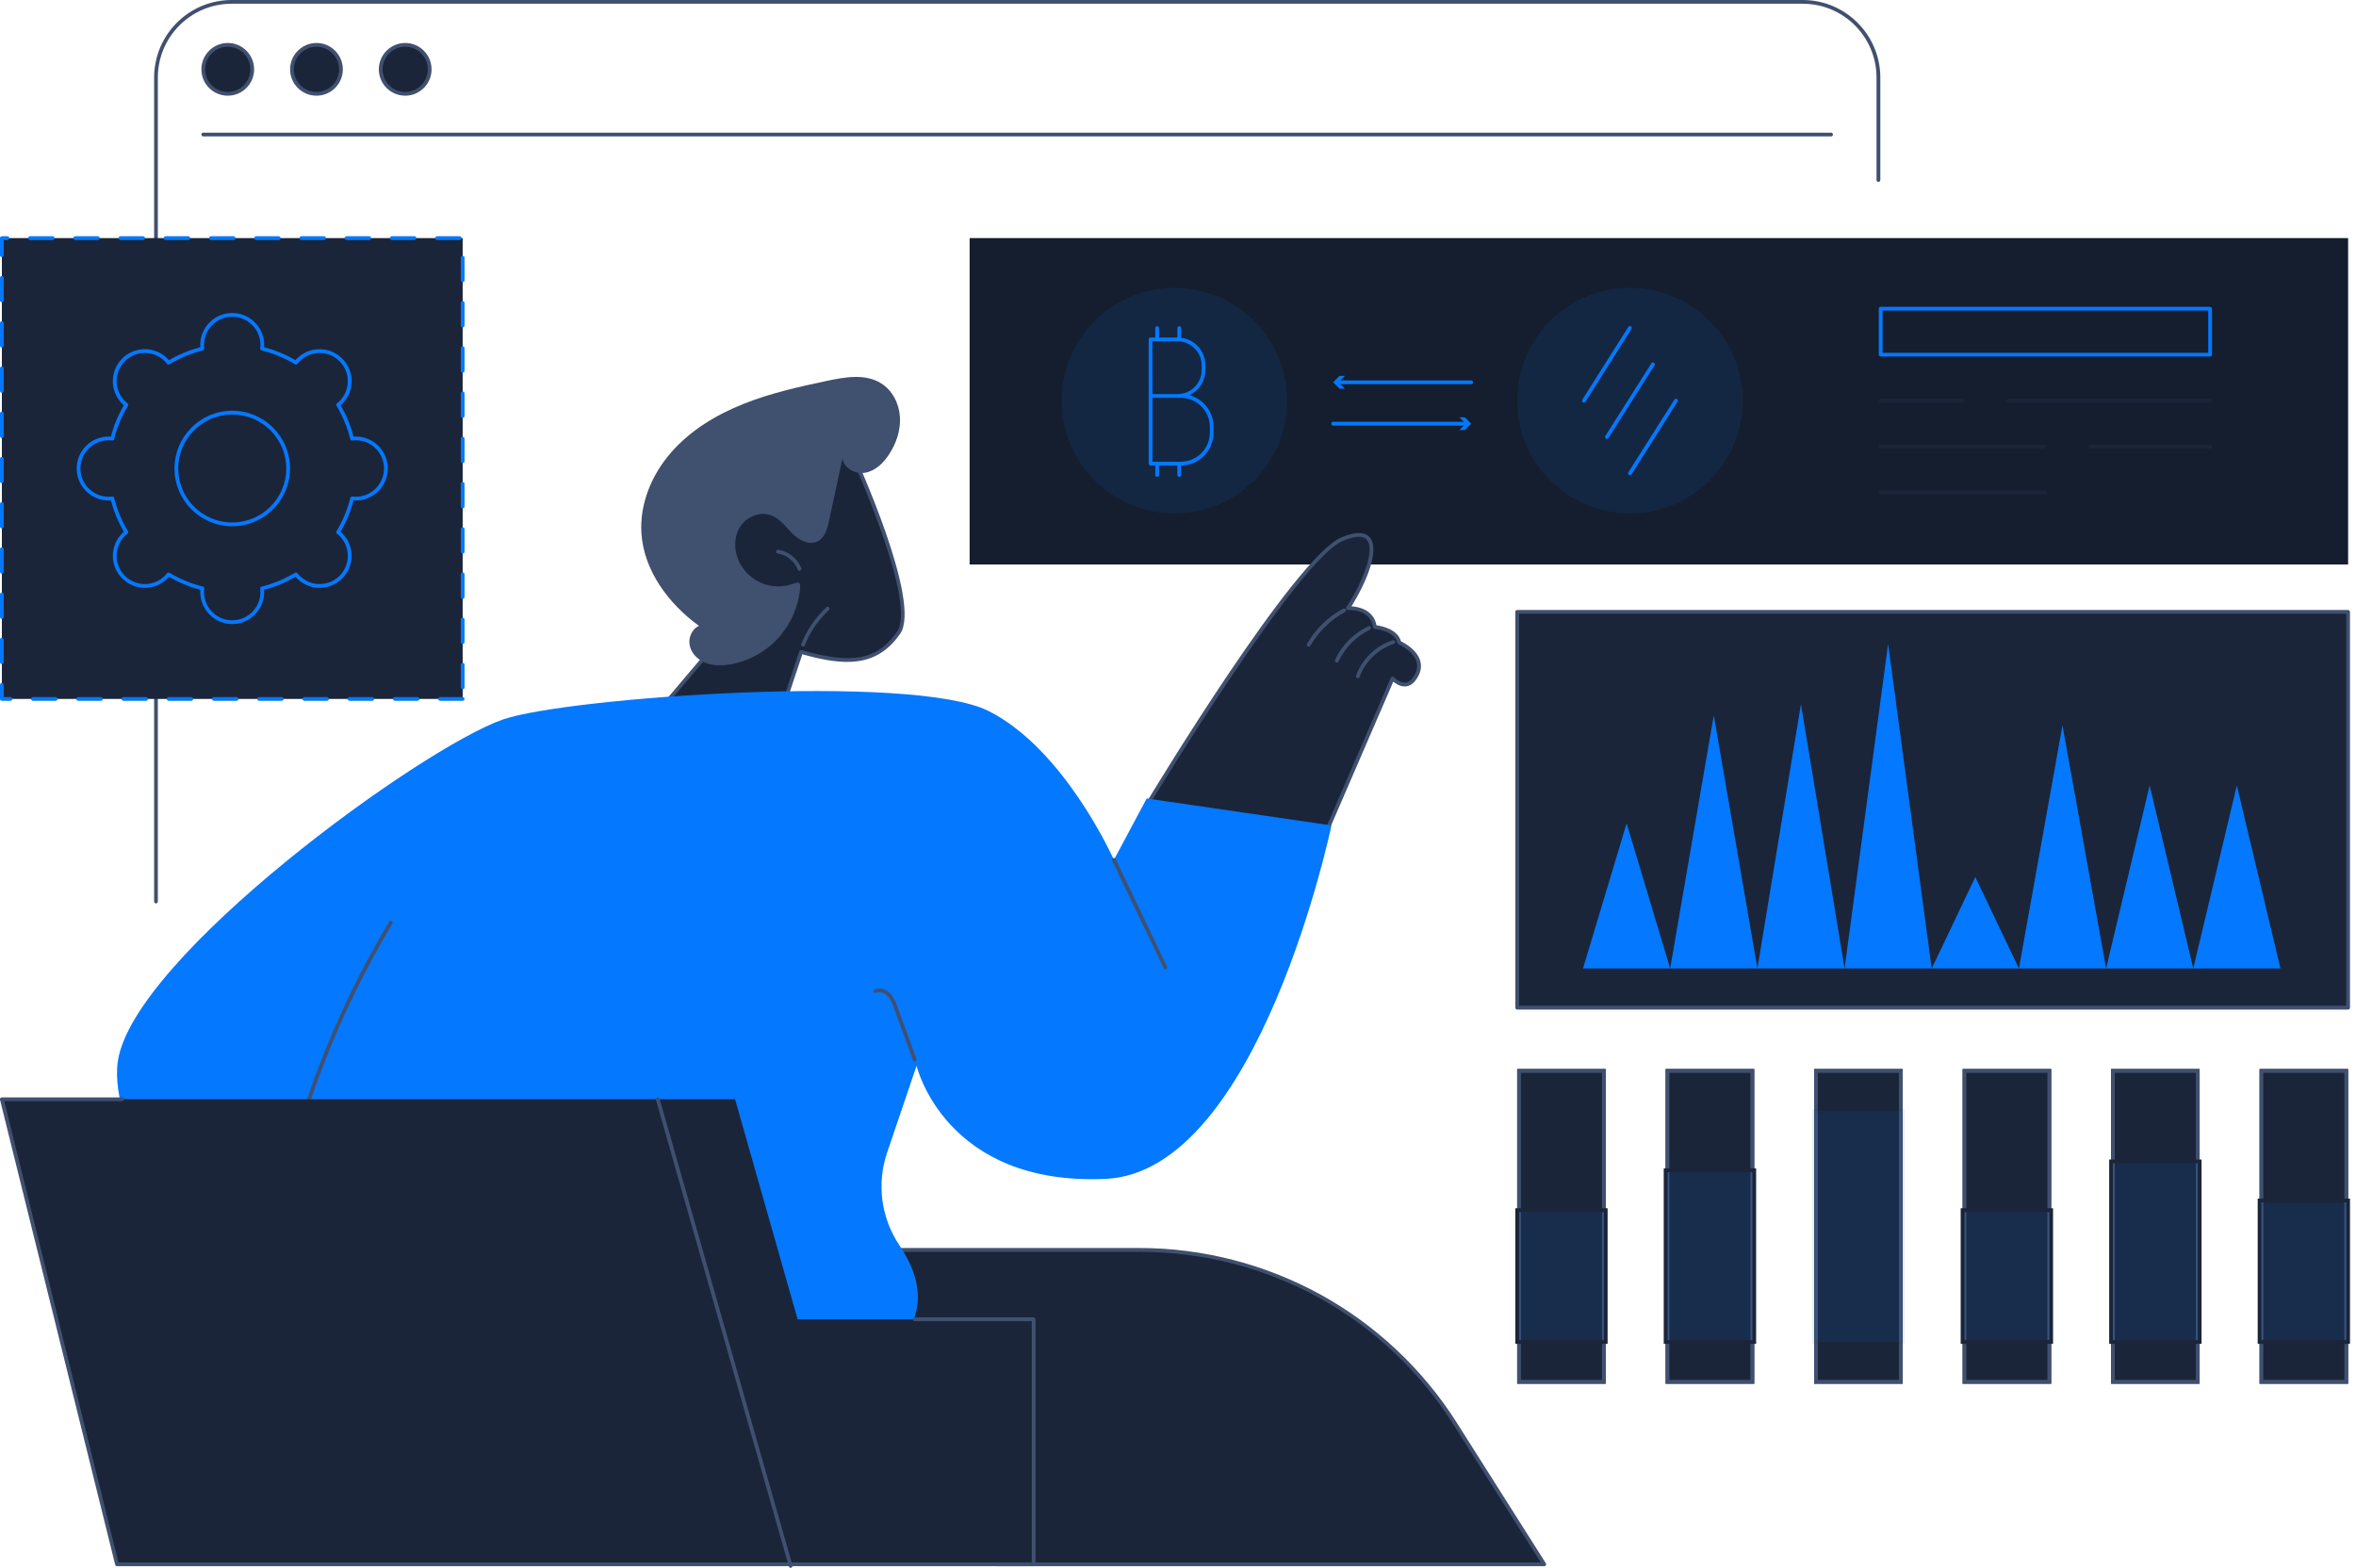 <svg width="290" height="193" viewBox="0 0 290 193" fill="none" xmlns="http://www.w3.org/2000/svg" xmlns:xlink="http://www.w3.org/1999/xlink">
	<desc>
			Created with Pixso.
	</desc>
	<defs/>
	<path id="Vector" d="M119.35 29.31L289.03 29.31L289.03 69.49L119.35 69.49L119.35 29.31Z" fill="#151E2E" fill-opacity="1" fill-rule="evenodd"/>
	<g opacity="0.1">
		<path id="Vector" d="M158.43 49.32C158.43 56.99 152.22 63.2 144.56 63.2C136.89 63.2 130.68 56.99 130.68 49.32C130.68 41.66 136.89 35.44 144.56 35.44C152.22 35.44 158.43 41.66 158.43 49.32Z" fill="#0478FE" fill-opacity="1" fill-rule="evenodd"/>
	</g>
	<path id="Vector" d="M145.34 57.31L141.63 57.31C141.5 57.31 141.39 57.2 141.39 57.07L141.39 48.79C141.39 48.77 141.39 48.76 141.39 48.74C141.39 48.73 141.39 48.71 141.39 48.7L141.39 41.78C141.39 41.72 141.41 41.66 141.45 41.62C141.5 41.57 141.56 41.55 141.62 41.55L144.96 41.55C146.84 41.55 148.37 43.08 148.37 44.96L148.37 45.56C148.37 46.93 147.57 48.11 146.41 48.65C148.12 49.12 149.38 50.69 149.38 52.55L149.38 53.27C149.38 55.49 147.57 57.31 145.35 57.31L145.34 57.31ZM141.86 56.84L145.34 56.84C147.31 56.84 148.92 55.24 148.92 53.27L148.92 52.55C148.92 50.58 147.31 48.97 145.34 48.97L141.86 48.97L141.86 56.84ZM141.86 48.51L144.96 48.51C146.58 48.51 147.91 47.19 147.91 45.57L147.91 44.96C147.91 43.34 146.58 42.02 144.96 42.02L141.85 42.02L141.86 48.51L141.86 48.51Z" fill="#0478FE" fill-opacity="1" fill-rule="nonzero"/>
	<path id="Vector" d="M142.43 41.99C142.31 41.99 142.2 41.89 142.2 41.76L142.2 40.38C142.2 40.25 142.31 40.15 142.43 40.15C142.56 40.15 142.67 40.25 142.67 40.38L142.67 41.76C142.67 41.89 142.56 41.99 142.43 41.99Z" fill="#0478FE" fill-opacity="1" fill-rule="nonzero"/>
	<path id="Vector" d="M145.15 41.99C145.03 41.99 144.92 41.89 144.92 41.76L144.92 40.38C144.92 40.25 145.03 40.15 145.15 40.15C145.28 40.15 145.39 40.25 145.39 40.38L145.39 41.76C145.39 41.89 145.28 41.99 145.15 41.99Z" fill="#0478FE" fill-opacity="1" fill-rule="nonzero"/>
	<path id="Vector" d="M142.43 58.7C142.31 58.7 142.2 58.59 142.2 58.46L142.2 57.08C142.2 56.95 142.31 56.85 142.43 56.85C142.56 56.85 142.67 56.95 142.67 57.08L142.67 58.46C142.67 58.59 142.56 58.7 142.43 58.7Z" fill="#0478FE" fill-opacity="1" fill-rule="nonzero"/>
	<path id="Vector" d="M145.15 58.7C145.03 58.7 144.92 58.59 144.92 58.46L144.92 57.08C144.92 56.95 145.03 56.85 145.15 56.85C145.28 56.85 145.39 56.95 145.39 57.08L145.39 58.46C145.39 58.59 145.28 58.7 145.15 58.7Z" fill="#0478FE" fill-opacity="1" fill-rule="nonzero"/>
	<g opacity="0.1">
		<path id="Vector" d="M214.51 49.32C214.51 56.99 208.29 63.2 200.63 63.2C192.96 63.2 186.75 56.99 186.75 49.32C186.75 41.66 192.96 35.44 200.63 35.44C208.29 35.44 214.51 41.66 214.51 49.32Z" fill="#0478FE" fill-opacity="1" fill-rule="evenodd"/>
	</g>
	<path id="Vector" d="M194.96 49.56C194.92 49.56 194.88 49.54 194.84 49.52C194.73 49.45 194.7 49.31 194.77 49.2L200.43 40.25C200.5 40.14 200.64 40.11 200.75 40.18C200.86 40.25 200.89 40.39 200.82 40.5L195.16 49.45C195.12 49.52 195.04 49.55 194.96 49.55L194.96 49.56Z" fill="#0478FE" fill-opacity="1" fill-rule="nonzero"/>
	<path id="Vector" d="M200.63 58.5C200.59 58.5 200.54 58.49 200.51 58.46C200.4 58.4 200.37 58.25 200.43 58.14L206.1 49.2C206.16 49.09 206.31 49.06 206.42 49.13C206.53 49.19 206.56 49.34 206.49 49.45L200.83 58.39C200.78 58.46 200.71 58.5 200.63 58.5L200.63 58.5Z" fill="#0478FE" fill-opacity="1" fill-rule="nonzero"/>
	<path id="Vector" d="M197.8 54.03C197.76 54.03 197.71 54.02 197.67 53.99C197.57 53.92 197.53 53.78 197.6 53.67L203.27 44.73C203.33 44.62 203.48 44.58 203.58 44.65C203.69 44.72 203.73 44.87 203.66 44.97L197.99 53.92C197.95 53.99 197.88 54.03 197.8 54.03L197.8 54.03Z" fill="#0478FE" fill-opacity="1" fill-rule="nonzero"/>
	<path id="Vector" d="M181.09 47.29L164.63 47.29C164.5 47.29 164.4 47.19 164.4 47.06C164.4 46.93 164.5 46.83 164.63 46.83L181.09 46.83C181.22 46.83 181.32 46.93 181.32 47.06C181.32 47.19 181.22 47.29 181.09 47.29Z" fill="#0478FE" fill-opacity="1" fill-rule="nonzero"/>
	<path id="Vector" d="M165.55 47.85L164.76 47.06L165.55 46.27L164.89 46.27L164.1 47.06L164.89 47.85L165.55 47.85Z" fill="#0478FE" fill-opacity="1" fill-rule="nonzero"/>
	<path id="Vector" d="M180.56 52.39L164.1 52.39C163.97 52.39 163.87 52.28 163.87 52.16C163.87 52.03 163.97 51.92 164.1 51.92L180.56 51.92C180.68 51.92 180.79 52.03 180.79 52.16C180.79 52.28 180.68 52.39 180.56 52.39Z" fill="#0478FE" fill-opacity="1" fill-rule="nonzero"/>
	<path id="Vector" d="M179.63 52.94L180.42 52.16L179.63 51.37L180.3 51.37L181.09 52.16L180.3 52.94L179.63 52.94Z" fill="#0478FE" fill-opacity="1" fill-rule="nonzero"/>
	<path id="Vector" d="M272.04 49.56L247.23 49.56C247.1 49.56 246.99 49.45 246.99 49.32C246.99 49.2 247.1 49.09 247.23 49.09L272.04 49.09C272.17 49.09 272.27 49.2 272.27 49.32C272.27 49.45 272.17 49.56 272.04 49.56Z" fill="#1B2539" fill-opacity="1" fill-rule="nonzero"/>
	<path id="Vector" d="M241.56 49.56L231.5 49.56C231.37 49.56 231.27 49.45 231.27 49.32C231.27 49.2 231.37 49.09 231.5 49.09L241.56 49.09C241.69 49.09 241.8 49.2 241.8 49.32C241.8 49.45 241.69 49.56 241.56 49.56Z" fill="#1B2539" fill-opacity="1" fill-rule="nonzero"/>
	<path id="Vector" d="M272.04 55.22L257.29 55.22C257.16 55.22 257.06 55.11 257.06 54.99C257.06 54.86 257.16 54.75 257.29 54.75L272.04 54.75C272.17 54.75 272.27 54.86 272.27 54.99C272.27 55.11 272.17 55.22 272.04 55.22Z" fill="#1B2539" fill-opacity="1" fill-rule="nonzero"/>
	<path id="Vector" d="M251.63 55.22L231.5 55.22C231.37 55.22 231.27 55.11 231.27 54.99C231.27 54.86 231.37 54.75 231.5 54.75L251.63 54.75C251.76 54.75 251.86 54.86 251.86 54.99C251.86 55.11 251.76 55.22 251.63 55.22Z" fill="#1B2539" fill-opacity="1" fill-rule="nonzero"/>
	<path id="Vector" d="M251.77 60.88L231.5 60.88C231.37 60.88 231.27 60.78 231.27 60.65C231.27 60.52 231.37 60.42 231.5 60.42L251.77 60.42C251.9 60.42 252 60.52 252 60.65C252 60.78 251.9 60.88 251.77 60.88Z" fill="#1B2539" fill-opacity="1" fill-rule="nonzero"/>
	<path id="Vector" d="M272.04 43.89L231.5 43.89C231.37 43.89 231.26 43.79 231.26 43.66L231.26 38C231.26 37.87 231.37 37.77 231.5 37.77L272.04 37.77C272.17 37.77 272.27 37.87 272.27 38L272.27 43.66C272.27 43.79 272.17 43.89 272.04 43.89ZM231.73 43.43L271.81 43.43L271.81 38.23L231.73 38.23L231.73 43.43Z" fill="#0478FE" fill-opacity="1" fill-rule="nonzero"/>
	<path id="Vector" d="M186.75 75.32L289.03 75.32L289.03 124.04L186.75 124.04L186.75 75.32Z" fill="#1B2539" fill-opacity="1" fill-rule="evenodd"/>
	<path id="Vector" d="M289.03 124.28L186.75 124.28C186.62 124.28 186.52 124.17 186.52 124.04L186.52 75.32C186.52 75.19 186.62 75.09 186.75 75.09L289.03 75.09C289.16 75.09 289.26 75.19 289.26 75.32L289.26 124.04C289.26 124.17 289.16 124.28 289.03 124.28ZM186.98 123.81L288.8 123.81L288.8 75.55L186.98 75.55L186.98 123.81Z" fill="#40506F" fill-opacity="1" fill-rule="nonzero"/>
	<path id="Vector" d="M205.58 119.22L194.85 119.22L200.22 101.36L205.58 119.22Z" fill="#0478FE" fill-opacity="1" fill-rule="nonzero"/>
	<path id="Vector" d="M216.32 119.22L205.58 119.22L210.95 88.05L216.32 119.22Z" fill="#0478FE" fill-opacity="1" fill-rule="nonzero"/>
	<path id="Vector" d="M227.05 119.22L216.32 119.22L221.68 86.68L227.05 119.22Z" fill="#0478FE" fill-opacity="1" fill-rule="nonzero"/>
	<path id="Vector" d="M237.77 119.22L227.05 119.22L232.41 79.25L237.77 119.22Z" fill="#0478FE" fill-opacity="1" fill-rule="nonzero"/>
	<path id="Vector" d="M248.51 119.22L237.78 119.22L243.14 107.96L248.51 119.22Z" fill="#0478FE" fill-opacity="1" fill-rule="nonzero"/>
	<path id="Vector" d="M259.24 119.22L248.51 119.22L253.87 89.29L259.24 119.22Z" fill="#0478FE" fill-opacity="1" fill-rule="nonzero"/>
	<path id="Vector" d="M269.97 119.22L259.24 119.22L264.6 96.69L269.97 119.22Z" fill="#0478FE" fill-opacity="1" fill-rule="nonzero"/>
	<path id="Vector" d="M280.7 119.22L269.97 119.22L275.33 96.69L280.7 119.22Z" fill="#0478FE" fill-opacity="1" fill-rule="nonzero"/>
	<path id="Vector" d="M186.75 131.6L197.65 131.6L197.65 170.34L186.75 170.34L186.75 131.6Z" fill="#1B2539" fill-opacity="1" fill-rule="evenodd"/>
	<path id="Vector" d="M197.19 132.07L197.19 169.87L187.21 169.87L187.21 132.07L197.19 132.07ZM197.65 131.6L186.75 131.6L186.75 170.34L197.65 170.34L197.65 131.6Z" fill="#40506F" fill-opacity="1" fill-rule="nonzero"/>
	<path id="Vector" d="M205.02 131.6L215.93 131.6L215.93 170.34L205.02 170.34L205.02 131.6Z" fill="#1B2539" fill-opacity="1" fill-rule="evenodd"/>
	<path id="Vector" d="M215.46 132.07L215.46 169.87L205.49 169.87L205.49 132.07L215.46 132.07ZM215.93 131.6L205.03 131.6L205.03 170.34L215.93 170.34L215.93 131.6Z" fill="#40506F" fill-opacity="1" fill-rule="nonzero"/>
	<path id="Vector" d="M223.3 131.6L234.2 131.6L234.2 170.34L223.3 170.34L223.3 131.6Z" fill="#1B2539" fill-opacity="1" fill-rule="evenodd"/>
	<path id="Vector" d="M233.74 132.07L233.74 169.87L223.76 169.87L223.76 132.07L233.74 132.07ZM234.2 131.6L223.3 131.6L223.3 170.34L234.2 170.34L234.2 131.6Z" fill="#40506F" fill-opacity="1" fill-rule="nonzero"/>
	<path id="Vector" d="M241.58 131.6L252.48 131.6L252.48 170.34L241.58 170.34L241.58 131.6Z" fill="#1B2539" fill-opacity="1" fill-rule="evenodd"/>
	<path id="Vector" d="M252.02 132.07L252.02 169.87L242.04 169.87L242.04 132.07L252.02 132.07ZM252.48 131.6L241.58 131.6L241.58 170.34L252.48 170.34L252.48 131.6Z" fill="#40506F" fill-opacity="1" fill-rule="nonzero"/>
	<path id="Vector" d="M259.85 131.6L270.75 131.6L270.75 170.34L259.85 170.34L259.85 131.6Z" fill="#1B2539" fill-opacity="1" fill-rule="evenodd"/>
	<path id="Vector" d="M270.29 132.07L270.29 169.87L260.31 169.87L260.31 132.07L270.29 132.07ZM270.75 131.6L259.85 131.6L259.85 170.34L270.75 170.34L270.75 131.6Z" fill="#40506F" fill-opacity="1" fill-rule="nonzero"/>
	<path id="Vector" d="M278.13 131.6L289.03 131.6L289.03 170.34L278.13 170.34L278.13 131.6Z" fill="#1B2539" fill-opacity="1" fill-rule="evenodd"/>
	<path id="Vector" d="M288.57 132.07L288.57 169.87L278.59 169.87L278.59 132.07L288.57 132.07ZM289.03 131.6L278.13 131.6L278.13 170.34L289.03 170.34L289.03 131.6Z" fill="#40506F" fill-opacity="1" fill-rule="nonzero"/>
	<g opacity="0.1">
		<path id="Vector" d="M186.75 148.98L197.65 148.98L197.65 165.2L186.75 165.2L186.75 148.98Z" fill="#0478FE" fill-opacity="1" fill-rule="evenodd"/>
	</g>
	<path id="Vector" d="M197.88 165.43L186.52 165.43L186.52 148.74L197.88 148.74L197.88 165.43ZM186.98 164.97L197.42 164.97L197.42 149.21L186.98 149.21L186.98 164.97Z" fill="#1B2539" fill-opacity="1" fill-rule="nonzero"/>
	<g opacity="0.1">
		<path id="Vector" d="M205.02 144.05L215.93 144.05L215.93 165.2L205.02 165.2L205.02 144.05Z" fill="#0478FE" fill-opacity="1" fill-rule="evenodd"/>
	</g>
	<path id="Vector" d="M216.16 165.43L204.79 165.43L204.79 143.82L216.16 143.82L216.16 165.43ZM205.26 164.97L215.7 164.97L215.7 144.28L205.26 144.28L205.26 164.97Z" fill="#1B2539" fill-opacity="1" fill-rule="nonzero"/>
	<g opacity="0.1">
		<path id="Vector" d="M223.3 136.74L234.2 136.74L234.2 165.2L223.3 165.2L223.3 136.74Z" fill="#0478FE" fill-opacity="1" fill-rule="evenodd"/>
	</g>
	<g opacity="0.1">
		<path id="Vector" d="M234.43 165.43L223.07 165.43L223.07 136.51L234.43 136.51L234.43 165.43ZM223.53 164.97L233.97 164.97L233.97 136.97L223.53 136.97L223.53 164.97Z" fill="#1B2539" fill-opacity="1" fill-rule="nonzero"/>
	</g>
	<g opacity="0.1">
		<path id="Vector" d="M241.58 148.98L252.48 148.98L252.48 165.2L241.58 165.2L241.58 148.98Z" fill="#0478FE" fill-opacity="1" fill-rule="evenodd"/>
	</g>
	<path id="Vector" d="M252.71 165.43L241.34 165.43L241.34 148.74L252.71 148.74L252.71 165.43ZM241.81 164.97L252.25 164.97L252.25 149.21L241.81 149.21L241.81 164.97Z" fill="#1B2539" fill-opacity="1" fill-rule="nonzero"/>
	<g opacity="0.1">
		<path id="Vector" d="M259.85 142.97L270.75 142.97L270.75 165.2L259.85 165.2L259.85 142.97Z" fill="#0478FE" fill-opacity="1" fill-rule="evenodd"/>
	</g>
	<path id="Vector" d="M270.99 165.43L259.62 165.43L259.62 142.74L270.99 142.74L270.99 165.43ZM260.08 164.97L270.52 164.97L270.52 143.2L260.08 143.2L260.08 164.97Z" fill="#1B2539" fill-opacity="1" fill-rule="nonzero"/>
	<g opacity="0.1">
		<path id="Vector" d="M278.13 147.78L289.03 147.78L289.03 165.2L278.13 165.2L278.13 147.78Z" fill="#0478FE" fill-opacity="1" fill-rule="evenodd"/>
	</g>
	<path id="Vector" d="M289.26 165.43L277.9 165.43L277.9 147.55L289.26 147.55L289.26 165.43ZM278.36 164.97L288.8 164.97L288.8 148.02L278.36 148.02L278.36 164.97Z" fill="#1B2539" fill-opacity="1" fill-rule="nonzero"/>
	<path id="Vector" d="M190.09 192.57L179.11 175.25C170.68 161.94 156.01 153.87 140.25 153.87L89.12 153.87L82.12 184.99L122.8 192.57L190.09 192.57Z" fill="#1B2539" fill-opacity="1" fill-rule="nonzero"/>
	<path id="Vector" d="M190.09 192.8L122.8 192.8C122.79 192.8 122.77 192.8 122.76 192.8L82.08 185.22C82.02 185.21 81.96 185.17 81.93 185.12C81.89 185.07 81.88 185.01 81.9 184.94L88.89 153.82C88.91 153.71 89.01 153.63 89.12 153.63L140.25 153.63C148.02 153.63 155.73 155.62 162.54 159.36C169.35 163.11 175.15 168.56 179.31 175.13L190.28 192.45C190.33 192.52 190.33 192.61 190.29 192.68C190.25 192.76 190.17 192.8 190.09 192.8ZM122.82 192.34L189.66 192.34L178.91 175.37C170.47 162.05 156.02 154.1 140.25 154.1L89.3 154.1L82.4 184.81L122.82 192.34L122.82 192.34Z" fill="#40506F" fill-opacity="1" fill-rule="nonzero"/>
	<path id="Vector" d="M79.58 89.33L90.51 76.45C90.51 76.45 87.32 62.02 90.51 59.77C93.7 57.52 104.75 55.56 104.75 55.56C104.75 55.56 113.27 74.07 110.61 77.89C107.95 81.71 104.44 81.93 98.61 80.25L95.81 88.63L79.58 89.33L79.58 89.33Z" fill="#1B2539" fill-opacity="1" fill-rule="nonzero"/>
	<path id="Vector" d="M79.58 89.56C79.5 89.56 79.41 89.51 79.37 89.43C79.34 89.35 79.35 89.25 79.41 89.18L90.26 76.38C89.94 74.92 87.22 61.82 90.37 59.58C93.57 57.33 104.25 55.41 104.7 55.33C104.81 55.31 104.91 55.37 104.95 55.46C105.31 56.22 113.51 74.14 110.8 78.02C107.94 82.12 104.07 82.04 98.76 80.54L96.04 88.71C96 88.8 95.92 88.86 95.82 88.87L79.59 89.56C79.59 89.56 79.59 89.56 79.58 89.56L79.58 89.56ZM104.61 55.82C103.18 56.08 93.53 57.92 90.64 59.96C87.62 62.1 90.7 76.25 90.73 76.39C90.75 76.46 90.73 76.54 90.69 76.59L80.1 89.07L95.65 88.41L98.39 80.18C98.43 80.06 98.55 79.99 98.67 80.03C104.92 81.83 108 81.24 110.42 77.76C112.85 74.27 105.44 57.66 104.61 55.82Z" fill="#40506F" fill-opacity="1" fill-rule="nonzero"/>
	<path id="Vector" d="M98.85 79.58C98.82 79.58 98.79 79.58 98.76 79.57C98.64 79.52 98.58 79.39 98.63 79.27C99.31 77.56 100.38 76 101.73 74.75C101.82 74.66 101.97 74.67 102.05 74.76C102.14 74.86 102.13 75.01 102.04 75.09C100.74 76.29 99.71 77.79 99.06 79.44C99.02 79.53 98.94 79.58 98.84 79.58L98.85 79.58Z" fill="#40506F" fill-opacity="1" fill-rule="nonzero"/>
	<path id="Vector" d="M96.11 78.19C94.56 80.04 92.37 81.33 90 81.77C89 81.95 87.95 81.99 87 81.66C86.04 81.33 85.19 80.58 84.93 79.6C84.66 78.63 85.11 77.45 86.04 77.05C82.29 74.32 79.24 70.24 78.95 65.61C78.73 62.01 80.22 58.44 82.59 55.72C84.95 53 88.12 51.08 91.47 49.74C94.81 48.4 98.35 47.61 101.87 46.87C104.07 46.4 106.53 45.99 108.44 47.18C109.83 48.03 110.66 49.65 110.77 51.28C110.89 52.91 110.34 54.54 109.45 55.91C108.77 56.96 107.8 57.94 106.56 58.18C105.33 58.43 103.85 57.67 103.7 56.42C103.15 58.98 102.6 61.54 102.05 64.1C101.84 65.1 101.53 66.22 100.61 66.66C99.59 67.16 98.36 66.5 97.55 65.7C96.74 64.89 96.05 63.89 94.99 63.46C93.65 62.92 92.01 63.54 91.18 64.73C90.36 65.92 90.31 67.54 90.86 68.88C91.44 70.29 92.65 71.42 94.09 71.91C95 72.22 96 72.26 96.94 72.06C98.13 71.8 98.66 71.16 98.45 72.78C98.2 74.75 97.38 76.66 96.1 78.19L96.11 78.19Z" fill="#40506F" fill-opacity="1" fill-rule="nonzero"/>
	<path id="Vector" d="M98.41 70.26C98.31 70.26 98.23 70.2 98.19 70.11C97.81 69.08 96.81 68.29 95.72 68.14C95.6 68.12 95.51 68 95.53 67.87C95.54 67.75 95.66 67.66 95.79 67.68C97.04 67.85 98.18 68.76 98.63 69.95C98.67 70.07 98.61 70.2 98.49 70.25C98.46 70.26 98.44 70.26 98.41 70.26Z" fill="#40506F" fill-opacity="1" fill-rule="nonzero"/>
	<path id="Vector" d="M141.16 99.16C141.16 99.16 159.44 68.81 165.19 66.38C170.94 63.94 168.84 70.45 165.93 74.86C165.93 74.86 168.88 74.65 169.23 77.18C169.23 77.18 171.89 77.42 172.25 79.1C172.25 79.1 176.07 80.77 174.13 83.52C172.95 85.2 171.41 83.51 171.41 83.51L161.37 106.76C161.37 106.76 143.7 105.91 141.16 99.16L141.16 99.16Z" fill="#1B2539" fill-opacity="1" fill-rule="nonzero"/>
	<path id="Vector" d="M161.37 107C161.37 107 161.37 107 161.36 107C160.63 106.97 143.5 106.06 140.94 99.24C140.91 99.18 140.92 99.1 140.96 99.04C141.7 97.8 159.34 68.6 165.1 66.16C166.82 65.43 168.01 65.44 168.62 66.17C169.92 67.73 168.04 71.95 166.35 74.64C167.2 74.69 169.06 75.04 169.43 76.97C170.05 77.06 172.03 77.45 172.44 78.94C172.87 79.15 174.43 79.99 174.82 81.37C175.03 82.12 174.86 82.89 174.31 83.66C173.95 84.18 173.5 84.47 172.99 84.5C172.36 84.54 171.81 84.17 171.5 83.91L161.58 106.86C161.55 106.95 161.46 107 161.37 107L161.37 107ZM141.41 99.18C143.88 105.29 159.47 106.42 161.22 106.53L171.2 83.43C171.23 83.35 171.3 83.3 171.38 83.29C171.45 83.28 171.53 83.3 171.58 83.36C171.59 83.37 172.25 84.08 172.97 84.03C173.32 84.01 173.65 83.79 173.93 83.39C174.39 82.74 174.54 82.1 174.37 81.49C173.99 80.13 172.17 79.32 172.15 79.31C172.08 79.28 172.03 79.22 172.01 79.14C171.69 77.65 169.23 77.41 169.21 77.41C169.1 77.4 169.01 77.32 169 77.21C168.68 74.93 166.05 75.08 165.94 75.09C165.85 75.1 165.76 75.05 165.72 74.98C165.68 74.9 165.68 74.81 165.73 74.73C167.77 71.63 169.28 67.69 168.26 66.46C167.68 65.77 166.32 66.15 165.27 66.59C159.82 68.9 142.56 97.28 141.41 99.18L141.41 99.18Z" fill="#40506F" fill-opacity="1" fill-rule="nonzero"/>
	<path id="Vector" d="M161.09 79.61C161.05 79.61 161.01 79.6 160.97 79.57C160.86 79.51 160.82 79.37 160.89 79.26C161.94 77.43 163.47 75.93 165.33 74.93C165.44 74.87 165.58 74.91 165.64 75.02C165.7 75.14 165.66 75.28 165.55 75.34C163.8 76.29 162.28 77.76 161.29 79.49C161.25 79.56 161.17 79.61 161.09 79.61Z" fill="#40506F" fill-opacity="1" fill-rule="nonzero"/>
	<path id="Vector" d="M164.55 81.55C164.52 81.55 164.48 81.54 164.45 81.53C164.34 81.47 164.29 81.33 164.34 81.22C165.18 79.41 166.63 77.95 168.43 77.09C168.55 77.03 168.68 77.08 168.74 77.2C168.79 77.32 168.74 77.45 168.63 77.51C166.96 78.31 165.55 79.73 164.76 81.41C164.72 81.5 164.64 81.55 164.55 81.55L164.55 81.55Z" fill="#40506F" fill-opacity="1" fill-rule="nonzero"/>
	<path id="Vector" d="M167.13 83.49C167.11 83.49 167.08 83.48 167.06 83.47C166.94 83.43 166.87 83.3 166.92 83.18C167.64 81.14 169.37 79.47 171.44 78.82C171.56 78.78 171.69 78.85 171.73 78.97C171.77 79.1 171.7 79.23 171.58 79.26C169.65 79.87 168.03 81.43 167.35 83.33C167.32 83.43 167.23 83.49 167.13 83.49Z" fill="#40506F" fill-opacity="1" fill-rule="nonzero"/>
	<path id="Vector" d="M23.63 154.22C23.63 154.22 13.29 139.04 14.5 130.67C16.35 117.83 51.91 92.02 61.93 88.56C69.76 85.86 112.3 82.81 121.69 87.53C131.08 92.25 137.11 105.85 137.11 105.85L141.15 98.29L163.89 101.61C163.89 101.61 155 144.24 136.11 145.12C116.31 146.03 112.82 131.2 112.82 131.2L109.19 141.9C107.89 145.73 108.46 149.96 110.72 153.32C113.79 157.87 115.68 164.99 103.05 169.78C83.15 177.34 23.64 154.22 23.64 154.22L23.63 154.22Z" fill="#0478FE" fill-opacity="1" fill-rule="nonzero"/>
	<path id="Vector" d="M112.59 130.68C112.5 130.68 112.41 130.62 112.38 130.52L110.05 124.14C109.86 123.61 109.65 123.02 109.25 122.61C108.91 122.25 108.32 122 107.85 122.23C107.74 122.28 107.6 122.23 107.54 122.12C107.49 122 107.54 121.86 107.65 121.81C108.35 121.48 109.14 121.82 109.58 122.29C110.05 122.77 110.28 123.41 110.49 123.98L112.81 130.37C112.86 130.49 112.79 130.62 112.67 130.66C112.65 130.67 112.62 130.68 112.59 130.68Z" fill="#40506F" fill-opacity="1" fill-rule="nonzero"/>
	<path id="Vector" d="M34.12 150.32C34.1 150.32 34.09 150.32 34.07 150.32C33.95 150.29 33.86 150.17 33.89 150.05C36.41 137.09 41.13 124.79 47.9 113.46C47.97 113.35 48.11 113.32 48.22 113.39C48.33 113.45 48.36 113.59 48.3 113.7C41.55 124.98 36.86 137.24 34.34 150.13C34.32 150.25 34.23 150.32 34.12 150.32Z" fill="#40506F" fill-opacity="1" fill-rule="nonzero"/>
	<path id="Vector" d="M143.45 119.33C143.36 119.33 143.28 119.28 143.24 119.2L136.9 105.95C136.85 105.84 136.9 105.7 137.01 105.64C137.13 105.59 137.27 105.64 137.32 105.75L143.66 119C143.71 119.12 143.66 119.26 143.55 119.31C143.52 119.33 143.48 119.33 143.45 119.33Z" fill="#40506F" fill-opacity="1" fill-rule="nonzero"/>
	<path id="Vector" d="M127.23 192.57L14.4 192.57L0.23 135.32L90.48 135.32L98.18 162.41L127.23 162.41L127.23 192.57Z" fill="#1B2539" fill-opacity="1" fill-rule="nonzero"/>
	<path id="Vector" d="M127.23 192.8L14.4 192.8C14.29 192.8 14.2 192.73 14.18 192.63L0 135.38C-0.01 135.31 0 135.24 0.04 135.18C0.09 135.12 0.15 135.09 0.23 135.09L15.02 135.09C15.15 135.09 15.25 135.2 15.25 135.32C15.25 135.45 15.15 135.55 15.02 135.55L0.52 135.55L14.58 192.34L127 192.34L127 162.64L112.59 162.64C112.46 162.64 112.36 162.53 112.36 162.41C112.36 162.28 112.46 162.17 112.59 162.17L127.23 162.17C127.36 162.17 127.46 162.28 127.46 162.41L127.46 192.57C127.46 192.7 127.36 192.8 127.23 192.8L127.23 192.8Z" fill="#40506F" fill-opacity="1" fill-rule="nonzero"/>
	<path id="Vector" d="M97.32 193C97.22 193 97.12 192.93 97.1 192.83L80.74 135.39C80.71 135.26 80.78 135.13 80.9 135.1C81.03 135.06 81.15 135.13 81.19 135.26L97.54 192.7C97.58 192.82 97.51 192.95 97.38 192.99C97.36 192.99 97.34 193 97.32 193L97.32 193Z" fill="#40506F" fill-opacity="1" fill-rule="nonzero"/>
	<path id="Vector" d="M19.2 111.21C19.07 111.21 18.97 111.11 18.97 110.98L18.97 9.55C18.97 4.28 23.25 0 28.52 0L221.9 0C227.16 0 231.45 4.28 231.45 9.55L231.45 22.16C231.45 22.29 231.34 22.4 231.21 22.4C231.09 22.4 230.98 22.29 230.98 22.16L230.98 9.55C230.98 4.53 226.91 0.46 221.9 0.46L28.52 0.46C23.51 0.46 19.43 4.53 19.43 9.55L19.43 110.98C19.43 111.11 19.33 111.21 19.2 111.21Z" fill="#40506F" fill-opacity="1" fill-rule="nonzero"/>
	<path id="Vector" d="M225.39 16.79L25.02 16.79C24.89 16.79 24.79 16.69 24.79 16.56C24.79 16.43 24.89 16.33 25.02 16.33L225.39 16.33C225.52 16.33 225.62 16.43 225.62 16.56C225.62 16.69 225.52 16.79 225.39 16.79Z" fill="#40506F" fill-opacity="1" fill-rule="nonzero"/>
	<path id="Vector" d="M28.73 5.6C30.35 5.98 31.35 7.61 30.97 9.23C30.58 10.85 28.96 11.85 27.34 11.47C25.72 11.08 24.72 9.46 25.1 7.84C25.48 6.22 27.11 5.22 28.73 5.6Z" fill="#1B2539" fill-opacity="1" fill-rule="evenodd"/>
	<path id="Vector" d="M28.04 11.78C26.25 11.78 24.79 10.33 24.79 8.54C24.79 6.75 26.24 5.29 28.04 5.29C29.83 5.29 31.28 6.75 31.28 8.54C31.28 10.32 29.83 11.78 28.04 11.78ZM28.04 5.75C26.5 5.75 25.25 7 25.25 8.54C25.25 10.07 26.5 11.32 28.04 11.32C29.57 11.32 30.82 10.07 30.82 8.54C30.82 7 29.57 5.75 28.04 5.75Z" fill="#40506F" fill-opacity="1" fill-rule="nonzero"/>
	<path id="Vector" d="M39.65 5.6C41.27 5.99 42.27 7.61 41.89 9.23C41.5 10.85 39.88 11.85 38.26 11.47C36.64 11.09 35.64 9.46 36.02 7.84C36.4 6.22 38.03 5.22 39.65 5.6Z" fill="#1B2539" fill-opacity="1" fill-rule="evenodd"/>
	<path id="Vector" d="M38.96 11.78C37.17 11.78 35.71 10.33 35.71 8.54C35.71 6.75 37.17 5.29 38.96 5.29C40.75 5.29 42.2 6.75 42.2 8.54C42.2 10.32 40.75 11.78 38.96 11.78ZM38.96 5.75C37.42 5.75 36.17 7 36.17 8.54C36.17 10.07 37.42 11.32 38.96 11.32C40.49 11.32 41.74 10.07 41.74 8.54C41.74 7 40.49 5.75 38.96 5.75Z" fill="#40506F" fill-opacity="1" fill-rule="nonzero"/>
	<path id="Vector" d="M50.57 5.6C52.19 5.99 53.19 7.61 52.81 9.23C52.42 10.85 50.8 11.85 49.18 11.47C47.56 11.09 46.56 9.46 46.94 7.84C47.32 6.22 48.95 5.22 50.57 5.6Z" fill="#1B2539" fill-opacity="1" fill-rule="evenodd"/>
	<path id="Vector" d="M49.88 11.78C48.09 11.78 46.63 10.33 46.63 8.54C46.63 6.75 48.09 5.29 49.88 5.29C51.67 5.29 53.12 6.75 53.12 8.54C53.12 10.32 51.67 11.78 49.88 11.78ZM49.88 5.75C48.34 5.75 47.1 7 47.1 8.54C47.1 10.07 48.34 11.32 49.88 11.32C51.41 11.32 52.66 10.07 52.66 8.54C52.66 7 51.41 5.75 49.88 5.75Z" fill="#40506F" fill-opacity="1" fill-rule="nonzero"/>
	<path id="Vector" d="M0.23 29.31L56.95 29.31L56.95 86.04L0.23 86.04L0.23 29.31Z" fill="#1B2539" fill-opacity="1" fill-rule="evenodd"/>
	<path id="Vector" d="M56.95 86.27L54.17 86.27C54.04 86.27 53.94 86.17 53.94 86.04C53.94 85.91 54.04 85.81 54.17 85.81L56.95 85.81C57.08 85.81 57.18 85.91 57.18 86.04C57.18 86.17 57.08 86.27 56.95 86.27ZM51.38 86.27L48.6 86.27C48.47 86.27 48.37 86.17 48.37 86.04C48.37 85.91 48.47 85.81 48.6 85.81L51.38 85.81C51.51 85.81 51.62 85.91 51.62 86.04C51.62 86.17 51.51 86.27 51.38 86.27ZM45.82 86.27L43.03 86.27C42.91 86.27 42.8 86.17 42.8 86.04C42.8 85.91 42.91 85.81 43.03 85.81L45.82 85.81C45.94 85.81 46.05 85.91 46.05 86.04C46.05 86.17 45.94 86.27 45.82 86.27ZM40.25 86.27L37.47 86.27C37.34 86.27 37.23 86.17 37.23 86.04C37.23 85.91 37.34 85.81 37.47 85.81L40.25 85.81C40.38 85.81 40.48 85.91 40.48 86.04C40.48 86.17 40.38 86.27 40.25 86.27ZM34.68 86.27L31.9 86.27C31.77 86.27 31.67 86.17 31.67 86.04C31.67 85.91 31.77 85.81 31.9 85.81L34.68 85.81C34.81 85.81 34.91 85.91 34.91 86.04C34.91 86.17 34.81 86.27 34.68 86.27ZM29.11 86.27L26.33 86.27C26.2 86.27 26.1 86.17 26.1 86.04C26.1 85.91 26.2 85.81 26.33 85.81L29.11 85.81C29.24 85.81 29.35 85.91 29.35 86.04C29.35 86.17 29.24 86.27 29.11 86.27ZM23.55 86.27L20.76 86.27C20.64 86.27 20.53 86.17 20.53 86.04C20.53 85.91 20.64 85.81 20.76 85.81L23.55 85.81C23.67 85.81 23.78 85.91 23.78 86.04C23.78 86.17 23.67 86.27 23.55 86.27ZM17.98 86.27L15.2 86.27C15.07 86.27 14.96 86.17 14.96 86.04C14.96 85.91 15.07 85.81 15.2 85.81L17.98 85.81C18.11 85.81 18.21 85.91 18.21 86.04C18.21 86.17 18.11 86.27 17.98 86.27ZM12.41 86.27L9.63 86.27C9.5 86.27 9.4 86.17 9.4 86.04C9.4 85.91 9.5 85.81 9.63 85.81L12.41 85.81C12.54 85.81 12.64 85.91 12.64 86.04C12.64 86.17 12.54 86.27 12.41 86.27ZM6.85 86.27L4.06 86.27C3.93 86.27 3.83 86.17 3.83 86.04C3.83 85.91 3.93 85.81 4.06 85.81L6.85 85.81C6.97 85.81 7.08 85.91 7.08 86.04C7.08 86.17 6.97 86.27 6.85 86.27ZM1.28 86.27L0.23 86.27C0.1 86.27 0 86.17 0 86.04L0 84.31C0 84.18 0.1 84.07 0.23 84.07C0.35 84.07 0.46 84.18 0.46 84.31L0.46 85.81L1.28 85.81C1.41 85.81 1.51 85.91 1.51 86.04C1.51 86.17 1.41 86.27 1.28 86.27ZM56.95 84.85C56.82 84.85 56.72 84.75 56.72 84.62L56.72 81.83C56.72 81.71 56.82 81.6 56.95 81.6C57.08 81.6 57.18 81.71 57.18 81.83L57.18 84.62C57.18 84.75 57.08 84.85 56.95 84.85ZM0.23 81.75C0.1 81.75 0 81.65 0 81.52L0 78.74C0 78.61 0.1 78.51 0.23 78.51C0.35 78.51 0.46 78.61 0.46 78.74L0.46 81.52C0.46 81.65 0.35 81.75 0.23 81.75ZM56.95 79.28C56.82 79.28 56.72 79.18 56.72 79.05L56.72 76.27C56.72 76.14 56.82 76.04 56.95 76.04C57.08 76.04 57.18 76.14 57.18 76.27L57.18 79.05C57.18 79.18 57.08 79.28 56.95 79.28ZM0.23 76.19C0.1 76.19 0 76.08 0 75.95L0 73.17C0 73.04 0.1 72.94 0.23 72.94C0.35 72.94 0.46 73.04 0.46 73.17L0.46 75.95C0.46 76.08 0.35 76.19 0.23 76.19ZM56.95 73.72C56.82 73.72 56.72 73.61 56.72 73.48L56.72 70.7C56.72 70.57 56.82 70.47 56.95 70.47C57.08 70.47 57.18 70.57 57.18 70.7L57.18 73.48C57.18 73.61 57.08 73.72 56.95 73.72ZM0.23 70.62C0.1 70.62 0 70.51 0 70.39L0 67.6C0 67.48 0.1 67.37 0.23 67.37C0.35 67.37 0.46 67.48 0.46 67.6L0.46 70.39C0.46 70.51 0.35 70.62 0.23 70.62ZM56.95 68.15C56.82 68.15 56.72 68.04 56.72 67.92L56.72 65.13C56.72 65.01 56.82 64.9 56.95 64.9C57.08 64.9 57.18 65.01 57.18 65.13L57.18 67.92C57.18 68.04 57.08 68.15 56.95 68.15ZM0.23 65.05C0.1 65.05 0 64.95 0 64.82L0 62.04C0 61.91 0.1 61.8 0.23 61.8C0.35 61.8 0.46 61.91 0.46 62.04L0.46 64.82C0.46 64.95 0.35 65.05 0.23 65.05ZM56.95 62.58C56.82 62.58 56.72 62.48 56.72 62.35L56.72 59.57C56.72 59.44 56.82 59.33 56.95 59.33C57.08 59.33 57.18 59.44 57.18 59.57L57.18 62.35C57.18 62.48 57.08 62.58 56.95 62.58ZM0.23 59.48C0.1 59.48 0 59.38 0 59.25L0 56.47C0 56.34 0.1 56.24 0.23 56.24C0.35 56.24 0.46 56.34 0.46 56.47L0.46 59.25C0.46 59.38 0.35 59.48 0.23 59.48ZM56.95 57.01C56.82 57.01 56.72 56.91 56.72 56.78L56.72 54C56.72 53.87 56.82 53.77 56.95 53.77C57.08 53.77 57.18 53.87 57.18 54L57.18 56.78C57.18 56.91 57.08 57.01 56.95 57.01ZM0.23 53.92C0.1 53.92 0 53.81 0 53.68L0 50.9C0 50.77 0.1 50.67 0.23 50.67C0.35 50.67 0.46 50.77 0.46 50.9L0.46 53.68C0.46 53.81 0.35 53.92 0.23 53.92ZM56.95 51.45C56.82 51.45 56.72 51.34 56.72 51.21L56.72 48.43C56.72 48.3 56.82 48.2 56.95 48.2C57.08 48.2 57.18 48.3 57.18 48.43L57.18 51.21C57.18 51.34 57.08 51.45 56.95 51.45ZM0.23 48.35C0.1 48.35 0 48.25 0 48.12L0 45.33C0 45.21 0.1 45.1 0.23 45.1C0.35 45.1 0.46 45.21 0.46 45.33L0.46 48.12C0.46 48.25 0.35 48.35 0.23 48.35ZM56.95 45.88C56.82 45.88 56.72 45.77 56.72 45.65L56.72 42.86C56.72 42.74 56.82 42.63 56.95 42.63C57.08 42.63 57.18 42.74 57.18 42.86L57.18 45.65C57.18 45.77 57.08 45.88 56.95 45.88ZM0.23 42.78C0.1 42.78 0 42.68 0 42.55L0 39.77C0 39.64 0.1 39.53 0.23 39.53C0.35 39.53 0.46 39.64 0.46 39.77L0.46 42.55C0.46 42.68 0.35 42.78 0.23 42.78ZM56.95 40.31C56.82 40.31 56.72 40.21 56.72 40.08L56.72 37.3C56.72 37.17 56.82 37.06 56.95 37.06C57.08 37.06 57.18 37.17 57.18 37.3L57.18 40.08C57.18 40.21 57.08 40.31 56.95 40.31ZM0.23 37.21C0.1 37.21 0 37.11 0 36.98L0 34.2C0 34.07 0.1 33.97 0.23 33.97C0.35 33.97 0.46 34.07 0.46 34.2L0.46 36.98C0.46 37.11 0.35 37.21 0.23 37.21ZM56.95 34.74C56.82 34.74 56.72 34.64 56.72 34.51L56.72 31.73C56.72 31.6 56.82 31.5 56.95 31.5C57.08 31.5 57.18 31.6 57.18 31.73L57.18 34.51C57.18 34.64 57.08 34.74 56.95 34.74ZM0.23 31.65C0.1 31.65 0 31.54 0 31.42L0 29.31C0 29.19 0.1 29.08 0.23 29.08L0.91 29.08C1.04 29.08 1.14 29.19 1.14 29.31C1.14 29.44 1.04 29.55 0.91 29.55L0.46 29.55L0.46 31.42C0.46 31.54 0.35 31.65 0.23 31.65ZM56.58 29.55L53.8 29.55C53.67 29.55 53.57 29.44 53.57 29.31C53.57 29.19 53.67 29.08 53.8 29.08L56.58 29.08C56.71 29.08 56.81 29.19 56.81 29.31C56.81 29.44 56.71 29.55 56.58 29.55ZM51.01 29.55L48.23 29.55C48.1 29.55 48 29.44 48 29.31C48 29.19 48.1 29.08 48.23 29.08L51.01 29.08C51.14 29.08 51.25 29.19 51.25 29.31C51.25 29.44 51.14 29.55 51.01 29.55ZM45.45 29.55L42.66 29.55C42.54 29.55 42.43 29.44 42.43 29.31C42.43 29.19 42.54 29.08 42.66 29.08L45.45 29.08C45.58 29.08 45.68 29.19 45.68 29.31C45.68 29.44 45.58 29.55 45.45 29.55ZM39.88 29.55L37.1 29.55C36.97 29.55 36.86 29.44 36.86 29.31C36.86 29.19 36.97 29.08 37.1 29.08L39.88 29.08C40.01 29.08 40.11 29.19 40.11 29.31C40.11 29.44 40.01 29.55 39.88 29.55ZM34.31 29.55L31.53 29.55C31.4 29.55 31.3 29.44 31.3 29.31C31.3 29.19 31.4 29.08 31.53 29.08L34.31 29.08C34.44 29.08 34.54 29.19 34.54 29.31C34.54 29.44 34.44 29.55 34.31 29.55ZM28.75 29.55L25.96 29.55C25.83 29.55 25.73 29.44 25.73 29.31C25.73 29.19 25.83 29.08 25.96 29.08L28.75 29.08C28.87 29.08 28.98 29.19 28.98 29.31C28.98 29.44 28.87 29.55 28.75 29.55ZM23.18 29.55L20.39 29.55C20.27 29.55 20.16 29.44 20.16 29.31C20.16 29.19 20.27 29.08 20.39 29.08L23.18 29.08C23.31 29.08 23.41 29.19 23.41 29.31C23.41 29.44 23.31 29.55 23.18 29.55ZM17.61 29.55L14.83 29.55C14.7 29.55 14.6 29.44 14.6 29.31C14.6 29.19 14.7 29.08 14.83 29.08L17.61 29.08C17.74 29.08 17.84 29.19 17.84 29.31C17.84 29.44 17.74 29.55 17.61 29.55ZM12.04 29.55L9.26 29.55C9.13 29.55 9.03 29.44 9.03 29.31C9.03 29.19 9.13 29.08 9.26 29.08L12.04 29.08C12.17 29.08 12.28 29.19 12.28 29.31C12.28 29.44 12.17 29.55 12.04 29.55ZM6.48 29.55L3.69 29.55C3.56 29.55 3.46 29.44 3.46 29.31C3.46 29.19 3.56 29.08 3.69 29.08L6.48 29.08C6.6 29.08 6.71 29.19 6.71 29.31C6.71 29.44 6.6 29.55 6.48 29.55Z" fill="#0478FE" fill-opacity="1" fill-rule="nonzero"/>
	<path id="Vector" d="M9.67 57.68C9.67 59.72 11.33 61.38 13.37 61.38C13.53 61.38 13.68 61.37 13.82 61.35C14.19 62.84 14.78 64.24 15.55 65.52C15.43 65.61 15.32 65.7 15.21 65.81C13.76 67.26 13.76 69.6 15.21 71.05C16.66 72.5 19 72.5 20.45 71.05C20.56 70.94 20.66 70.83 20.75 70.71C22.03 71.48 23.43 72.07 24.91 72.44C24.9 72.59 24.88 72.73 24.88 72.89C24.88 74.93 26.54 76.59 28.59 76.59C30.64 76.59 32.29 74.93 32.29 72.89C32.29 72.73 32.28 72.59 32.26 72.44C33.75 72.07 35.15 71.48 36.43 70.71C36.52 70.83 36.62 70.94 36.73 71.05C38.17 72.5 40.52 72.5 41.97 71.05C43.41 69.6 43.41 67.26 41.97 65.81C41.86 65.71 41.74 65.61 41.63 65.52C42.4 64.24 42.99 62.84 43.35 61.35C43.5 61.37 43.65 61.38 43.8 61.38C45.85 61.38 47.51 59.72 47.51 57.68C47.51 55.63 45.85 53.97 43.8 53.97C43.65 53.97 43.5 53.98 43.35 54C42.99 52.52 42.4 51.11 41.63 49.84C41.75 49.75 41.86 49.65 41.97 49.54C43.41 48.09 43.41 45.75 41.97 44.3C40.52 42.86 38.17 42.86 36.73 44.3C36.62 44.41 36.52 44.53 36.43 44.64C35.15 43.87 33.75 43.29 32.26 42.92C32.28 42.77 32.29 42.62 32.29 42.47C32.29 40.42 30.64 38.76 28.59 38.76C26.54 38.76 24.88 40.42 24.88 42.47C24.88 42.62 24.9 42.77 24.91 42.92C23.43 43.29 22.03 43.87 20.75 44.64C20.66 44.53 20.56 44.41 20.45 44.3C19 42.86 16.66 42.86 15.21 44.3C13.76 45.75 13.76 48.09 15.21 49.54C15.32 49.65 15.43 49.75 15.55 49.84C14.78 51.12 14.19 52.52 13.82 54C13.68 53.98 13.53 53.97 13.37 53.97C11.33 53.97 9.67 55.63 9.67 57.68ZM21.71 57.68C21.71 53.88 24.79 50.8 28.59 50.8C32.39 50.8 35.47 53.88 35.47 57.68C35.47 61.48 32.39 64.56 28.59 64.56C24.79 64.56 21.71 61.48 21.71 57.68Z" fill="#1B2539" fill-opacity="1" fill-rule="nonzero"/>
	<path id="Vector" d="M28.59 76.82C26.42 76.82 24.65 75.05 24.65 72.88C24.65 72.79 24.66 72.7 24.66 72.61C23.31 72.25 22.01 71.72 20.8 71.01C20.74 71.09 20.67 71.15 20.61 71.21C19.08 72.75 16.58 72.75 15.05 71.21C14.3 70.47 13.89 69.48 13.89 68.43C13.89 67.38 14.3 66.39 15.05 65.65C15.11 65.58 15.17 65.52 15.25 65.46C14.54 64.25 14.01 62.95 13.65 61.6C13.55 61.61 13.46 61.61 13.37 61.61C11.2 61.61 9.44 59.85 9.44 57.67C9.44 55.5 11.2 53.74 13.37 53.74C13.46 53.74 13.55 53.74 13.65 53.75C14 52.4 14.54 51.1 15.25 49.89C15.17 49.83 15.11 49.77 15.04 49.7C14.3 48.96 13.89 47.97 13.89 46.92C13.89 45.87 14.3 44.88 15.04 44.14C16.58 42.6 19.08 42.6 20.61 44.14C20.67 44.2 20.73 44.26 20.8 44.34C22.01 43.63 23.3 43.1 24.66 42.74C24.65 42.64 24.65 42.55 24.65 42.47C24.65 40.3 26.41 38.53 28.58 38.53C30.76 38.53 32.52 40.3 32.52 42.47C32.52 42.55 32.52 42.65 32.51 42.74C33.87 43.1 35.16 43.63 36.37 44.34C36.43 44.26 36.5 44.2 36.56 44.14C38.09 42.6 40.59 42.6 42.12 44.14C42.87 44.88 43.28 45.87 43.28 46.92C43.28 47.97 42.87 48.96 42.12 49.7C42.06 49.77 42 49.83 41.92 49.89C42.63 51.1 43.17 52.4 43.52 53.75C43.62 53.74 43.71 53.74 43.8 53.74C45.97 53.74 47.73 55.5 47.73 57.67C47.73 59.85 45.97 61.61 43.8 61.61C43.71 61.61 43.62 61.61 43.52 61.6C43.17 62.96 42.63 64.25 41.92 65.46C42 65.52 42.06 65.58 42.12 65.65C42.87 66.39 43.28 67.38 43.28 68.43C43.28 69.48 42.87 70.47 42.12 71.21C40.59 72.75 38.09 72.75 36.56 71.21C36.5 71.15 36.43 71.09 36.37 71.01C35.16 71.72 33.87 72.25 32.51 72.61C32.52 72.71 32.52 72.8 32.52 72.88C32.52 75.05 30.76 76.82 28.58 76.82L28.59 76.82ZM20.75 70.48C20.79 70.48 20.83 70.49 20.87 70.51C22.14 71.28 23.52 71.85 24.97 72.21C25.08 72.24 25.16 72.34 25.14 72.46C25.12 72.62 25.11 72.75 25.11 72.88C25.11 74.8 26.67 76.36 28.59 76.36C30.5 76.36 32.06 74.8 32.06 72.88C32.06 72.76 32.05 72.62 32.03 72.46C32.02 72.34 32.09 72.24 32.21 72.21C33.65 71.85 35.03 71.28 36.31 70.51C36.41 70.45 36.54 70.47 36.61 70.57C36.71 70.69 36.8 70.79 36.89 70.88C38.24 72.24 40.45 72.24 41.8 70.88C42.45 70.23 42.81 69.35 42.81 68.43C42.81 67.5 42.45 66.63 41.8 65.97C41.71 65.88 41.6 65.79 41.48 65.7C41.39 65.62 41.36 65.49 41.42 65.39C42.19 64.12 42.77 62.74 43.12 61.29C43.15 61.18 43.26 61.11 43.38 61.12C43.53 61.14 43.67 61.15 43.8 61.15C45.72 61.15 47.27 59.59 47.27 57.67C47.27 55.76 45.71 54.2 43.8 54.2C43.67 54.2 43.53 54.21 43.38 54.23C43.26 54.25 43.15 54.17 43.12 54.06C42.77 52.61 42.19 51.23 41.42 49.95C41.36 49.86 41.39 49.73 41.48 49.65C41.6 49.56 41.71 49.47 41.8 49.37C42.45 48.72 42.81 47.85 42.81 46.92C42.81 46 42.45 45.12 41.8 44.47C40.44 43.11 38.24 43.11 36.89 44.47C36.8 44.56 36.71 44.66 36.61 44.78C36.54 44.88 36.41 44.9 36.31 44.84C35.03 44.07 33.65 43.5 32.2 43.14C32.09 43.11 32.02 43 32.03 42.89C32.05 42.73 32.06 42.6 32.06 42.47C32.06 40.55 30.5 38.99 28.58 38.99C26.67 38.99 25.11 40.55 25.11 42.47C25.11 42.59 25.12 42.73 25.14 42.89C25.15 43 25.08 43.11 24.97 43.14C23.52 43.5 22.14 44.07 20.86 44.84C20.77 44.9 20.64 44.88 20.56 44.78C20.47 44.66 20.38 44.56 20.29 44.47C18.93 43.11 16.73 43.11 15.37 44.47C14.72 45.12 14.36 46 14.36 46.92C14.36 47.85 14.72 48.72 15.37 49.37C15.46 49.47 15.57 49.56 15.69 49.65C15.78 49.73 15.81 49.86 15.75 49.95C14.98 51.23 14.41 52.61 14.05 54.06C14.02 54.17 13.91 54.25 13.8 54.23C13.64 54.21 13.5 54.2 13.37 54.2C11.46 54.2 9.9 55.76 9.9 57.67C9.9 59.59 11.46 61.15 13.37 61.15C13.5 61.15 13.64 61.14 13.8 61.12C13.91 61.11 14.02 61.18 14.05 61.29C14.41 62.74 14.98 64.12 15.75 65.39C15.81 65.49 15.78 65.62 15.69 65.7C15.57 65.79 15.46 65.88 15.37 65.97C14.72 66.63 14.36 67.5 14.36 68.43C14.36 69.36 14.72 70.23 15.37 70.88C16.73 72.24 18.93 72.24 20.29 70.88C20.38 70.79 20.47 70.69 20.56 70.57C20.61 70.51 20.68 70.48 20.75 70.48ZM28.59 64.78C24.66 64.78 21.48 61.6 21.48 57.67C21.48 53.75 24.66 50.56 28.59 50.56C32.51 50.56 35.7 53.75 35.7 57.67C35.7 61.6 32.51 64.78 28.59 64.78ZM28.59 51.03C24.92 51.03 21.94 54.01 21.94 57.67C21.94 61.34 24.92 64.32 28.59 64.32C32.25 64.32 35.24 61.34 35.24 57.67C35.24 54.01 32.25 51.03 28.59 51.03Z" fill="#0478FE" fill-opacity="1" fill-rule="nonzero"/>
</svg>
